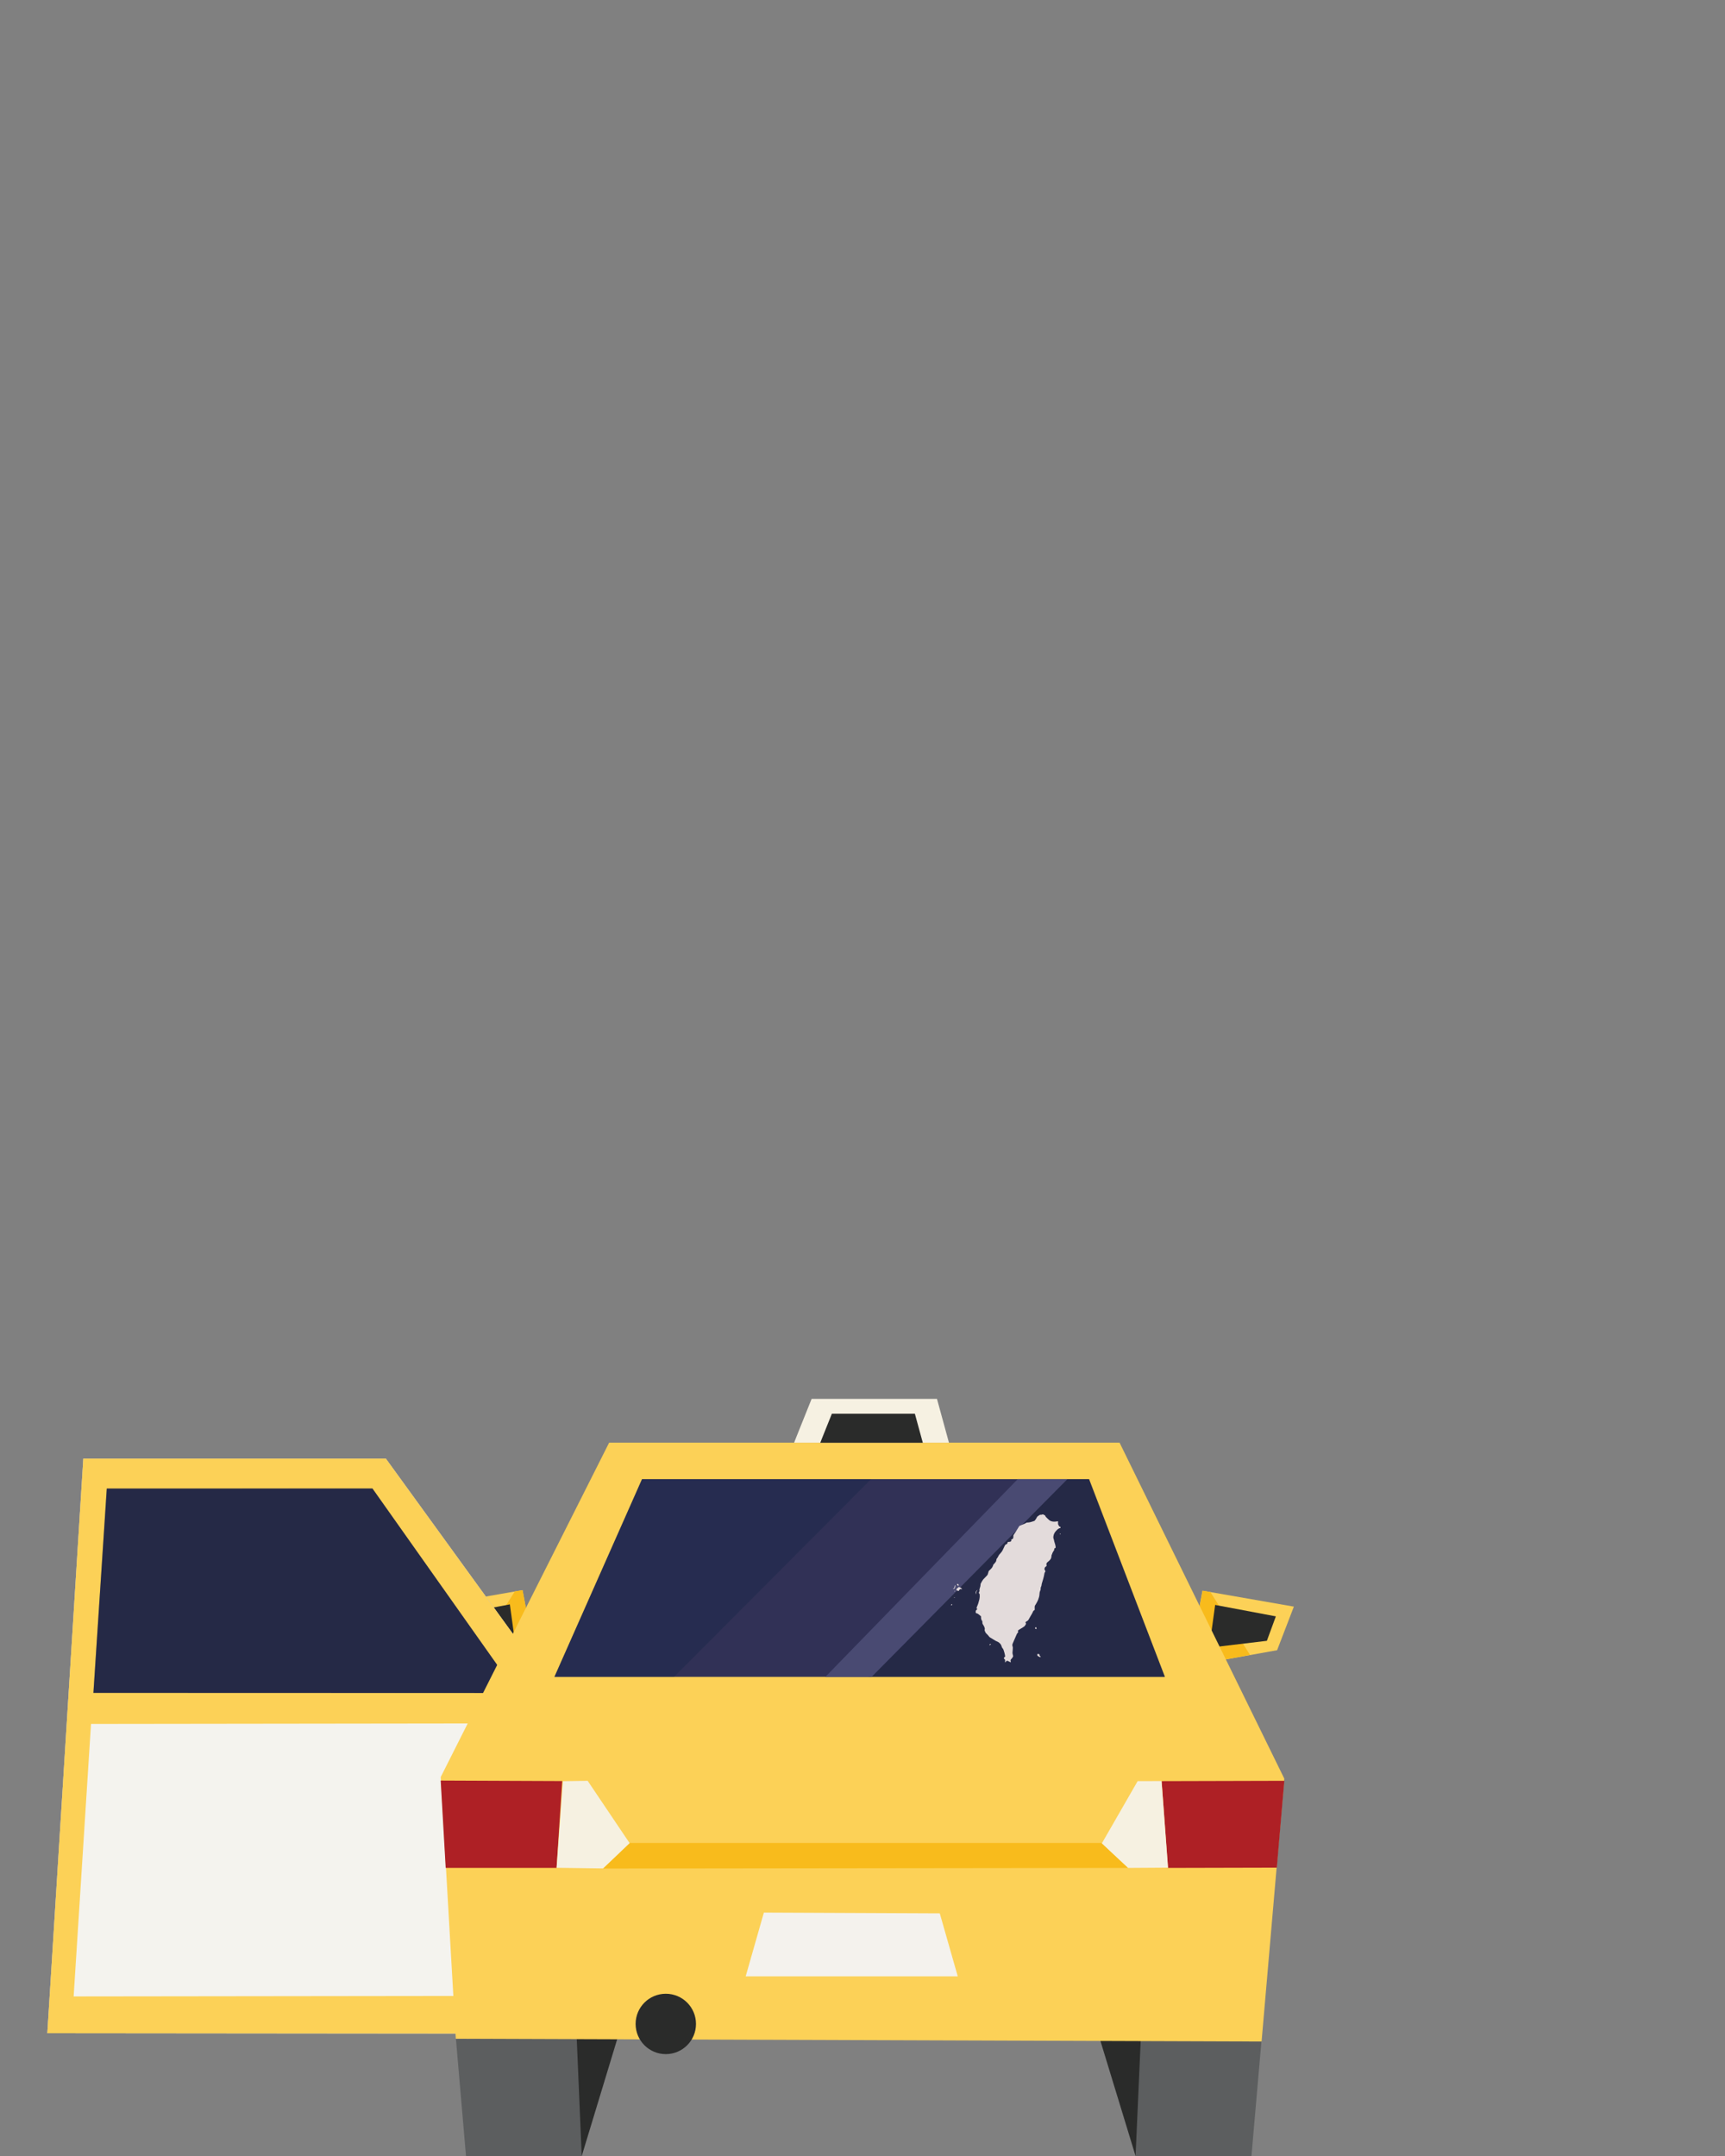 <?xml version="1.0" encoding="UTF-8" standalone="no"?>
<svg
   width="100%"
   height="100%"
   viewBox="0 0 288 360"
   version="1.1"
   xml:space="preserve"
   style="fill-rule:evenodd;clip-rule:evenodd;stroke-linejoin:round;stroke-miterlimit:1.414;"
   id="svg110"
   sodipodi:docname="taxi-outbound-door-left.svg"
   inkscape:version="1.1 (c68e22c387, 2021-05-23)"
   xmlns:inkscape="http://www.inkscape.org/namespaces/inkscape"
   xmlns:sodipodi="http://sodipodi.sourceforge.net/DTD/sodipodi-0.dtd"
   xmlns="http://www.w3.org/2000/svg"
   xmlns:svg="http://www.w3.org/2000/svg"><rect x="0" y="0" width="288" height="360" fill="#808080" stroke="none"/><defs
   id="defs114" /><sodipodi:namedview
   id="namedview112"
   pagecolor="#ffffff"
   bordercolor="#666666"
   borderopacity="1.0"
   inkscape:pageshadow="2"
   inkscape:pageopacity="0.0"
   inkscape:pagecheckerboard="0"
   showgrid="false"
   inkscape:zoom="1.4444444"
   inkscape:cx="143.65385"
   inkscape:cy="180.34615"
   inkscape:window-width="1366"
   inkscape:window-height="705"
   inkscape:window-x="-8"
   inkscape:window-y="-8"
   inkscape:window-maximized="1"
   inkscape:current-layer="svg110" />
    <g
   id="taxi-outbound-door-left">
        <g
   transform="matrix(1,0,0,1,72.109,166.584)"
   id="g14">
            <g
   transform="matrix(1,0,0,1,-0.129,-10.33)"
   id="g4">
                <path
   d="M127.589,121.742L141.24,119.292L144.04,112.013L128.779,109.351L127.52,116.072L125.199,118.411L127.589,121.742Z"
   style="fill:rgb(252,209,87);fill-rule:nonzero;"
   id="path2" />
            </g>
            <g
   transform="matrix(1,0,0,1,-0.129,-10.33)"
   id="g8">
                <path
   d="M127.604,121.746L125.277,118.252L127.536,116.067L128.805,109.37L130.102,109.578L136.723,120.08L127.604,121.746Z"
   style="fill:rgb(248,187,28);fill-rule:nonzero;"
   id="path6" />
            </g>
            <g
   transform="matrix(1,0,0,1,-0.129,-10.33)"
   id="g12">
                <path
   d="M130.896,111.731L129.916,118.872L139.532,117.723L141.032,113.64L130.896,111.731Z"
   style="fill:rgb(42,43,42);fill-rule:nonzero;"
   id="path10" />
            </g>
        </g>
        <g
   transform="matrix(1,0,0,1,72.109,166.584)"
   id="g28">
            <g
   transform="matrix(1,0,0,1,-0.129,-10.33)"
   id="g18">
                <path
   d="M0,111.919L2.8,119.198L16.451,121.648L18.841,118.317L16.52,115.978L15.26,109.258L0,111.919Z"
   style="fill:rgb(252,209,87);fill-rule:nonzero;"
   id="path16" />
            </g>
            <g
   transform="matrix(1,0,0,1,-0.129,-10.33)"
   id="g22">
                <path
   d="M16.467,121.646L18.794,118.152L16.535,115.967L15.266,109.27L13.969,109.478L7.328,120.009L16.467,121.646Z"
   style="fill:rgb(248,187,28);fill-rule:nonzero;"
   id="path20" />
            </g>
            <g
   transform="matrix(1,0,0,1,-0.129,-10.33)"
   id="g26">
                <path
   d="M13.145,111.638L14.125,118.779L4.509,117.63L3.009,113.547L13.145,111.638Z"
   style="fill:rgb(42,43,42);fill-rule:nonzero;"
   id="path24" />
            </g>
        </g>
        <g
   transform="matrix(1,0,0,1,7.903,234.247)"
   id="g51">
            <path
   d="M6.006,9.311L0,105.247L69.923,105.311L77.901,38.81L56.521,9.311L6.006,9.311Z"
   style="fill:rgb(193,190,187);fill-rule:nonzero;"
   id="path30" />
            <path
   d="M6.006,9.311L0,105.247L69.923,105.311L77.901,38.81L56.521,9.311L6.006,9.311Z"
   style="fill:rgb(193,190,187);fill-rule:nonzero;"
   id="path32" />
            <path
   d="M6.006,9.311L0,105.247L69.923,105.311L77.901,38.81L56.521,9.311L6.006,9.311Z"
   style="fill:rgb(252,209,87);fill-rule:nonzero;"
   id="path34" />
            <path
   d="M73.552,48.443L75.577,44.422L54.278,14.298L9.929,14.298L7.696,48.422L73.552,48.443Z"
   style="fill:rgb(49,49,86);fill-rule:nonzero;"
   id="path36" />
            <g
   id="g47">
                <g
   opacity="0.3"
   id="g45">
                    <clipPath
   id="_clip1">
                        <rect
   x="7.68"
   y="14.283"
   width="67.899"
   height="34.172"
   id="rect38" />
                    </clipPath>
                    <g
   clip-path="url(#_clip1)"
   id="g43">
                        <path
   d="M54.282,14.283L75.579,44.424L73.528,48.455L7.68,48.433L9.909,14.327L54.282,14.283Z"
   style="fill:rgb(10,23,35);fill-rule:nonzero;"
   id="path41" />
                    </g>
                </g>
            </g>
            <path
   d="M7.292,53.609L4.393,99.11L71.725,99.027L71.725,53.527L7.292,53.609Z"
   style="fill:rgb(244,243,238);fill-rule:nonzero;"
   id="path49" />
        </g>
        <g
   transform="matrix(1,0,0,1,7.657,233.577)"
   id="g107">
            <path
   d="M68.465,106.891L70.145,126.423L89.466,126.423L93.457,106.681L68.465,106.891Z"
   style="fill:rgb(92,94,95);fill-rule:nonzero;"
   id="path53" />
            <path
   d="M88.627,106.682L89.467,126.423L95.459,106.682L88.627,106.682Z"
   style="fill:rgb(42,43,42);fill-rule:nonzero;"
   id="path55" />
            <path
   d="M181.933,126.423L201.283,126.423L202.963,107.102L177.97,106.891L181.933,126.423Z"
   style="fill:rgb(92,94,95);fill-rule:nonzero;"
   id="path57" />
            <path
   d="M175.97,106.891L181.933,126.423L182.803,106.891L175.97,106.891Z"
   style="fill:rgb(42,43,42);fill-rule:nonzero;"
   id="path59" />
            <path
   d="M94.043,7.311L65.926,63.142L68.444,106.836L70.334,106.843L202.972,107.311L206.767,63.413L179.262,7.311L94.043,7.311Z"
   style="fill:rgb(252,209,87);fill-rule:nonzero;"
   id="path61" />
            <path
   d="M65.92,63.733L66.754,78.317L85.267,78.319L86.207,63.817L65.92,63.733Z"
   style="fill:rgb(174,32,37);fill-rule:nonzero;"
   id="path63" />
            <path
   d="M90.457,63.775L97.498,74.235L93.043,78.404L85.272,78.299L86.327,63.836L90.457,63.775Z"
   style="fill:rgb(246,241,225);fill-rule:nonzero;"
   id="path65" />
            <path
   d="M186.285,63.828L187.336,78.319L205.518,78.275L206.766,63.774L186.285,63.828Z"
   style="fill:rgb(174,32,37);fill-rule:nonzero;"
   id="path67" />
            <path
   d="M182.281,63.827L176.272,74.274L180.689,78.318L187.355,78.274L186.272,63.815L182.281,63.827Z"
   style="fill:rgb(246,241,225);fill-rule:nonzero;"
   id="path69" />
            <path
   d="M99.533,13.404L84.904,46.423L186.829,46.423L174.16,13.404L99.533,13.404Z"
   style="fill:rgb(49,49,86);fill-rule:nonzero;"
   id="path71" />
            <path
   d="M108.543,104.371C108.543,107.154 106.286,109.412 103.503,109.412C100.721,109.412 98.462,107.154 98.462,104.371C98.462,101.588 100.721,99.331 103.503,99.331C106.286,99.331 108.543,101.588 108.543,104.371"
   style="fill:rgb(42,43,42);fill-rule:nonzero;"
   id="path73" />
            <path
   d="M97.497,74.153L93.043,78.424L180.647,78.319L176.23,74.153L97.497,74.153Z"
   style="fill:rgb(248,187,28);fill-rule:nonzero;"
   id="path75" />
            <path
   d="M119.876,85.778L116.84,96.423L152.247,96.423L149.246,85.908L119.876,85.778Z"
   style="fill:rgb(244,242,237);fill-rule:nonzero;"
   id="path77" />
            <g
   id="g88">
                <g
   opacity="0.3"
   id="g86">
                    <clipPath
   id="_clip2">
                        <rect
   x="84.904"
   y="13.404"
   width="52.886"
   height="33.019"
   id="rect79" />
                    </clipPath>
                    <g
   clip-path="url(#_clip2)"
   id="g84">
                        <path
   d="M99.528,13.404L84.904,46.424L104.88,46.424L137.791,13.404L99.528,13.404Z"
   style="fill:rgb(15,35,66);fill-rule:nonzero;"
   id="path82" />
                    </g>
                </g>
            </g>
            <g
   id="g99">
                <g
   opacity="0.3"
   id="g97">
                    <clipPath
   id="_clip3">
                        <rect
   x="137.325"
   y="13.404"
   width="49.504"
   height="33.019"
   id="rect90" />
                    </clipPath>
                    <g
   clip-path="url(#_clip3)"
   id="g95">
                        <path
   d="M174.195,13.404L170.544,13.404L137.325,46.424L186.829,46.424L174.195,13.404Z"
   style="fill:rgb(10,23,35);fill-rule:nonzero;"
   id="path93" />
                    </g>
                </g>
            </g>
            <path
   d="M137.866,46.423L170.544,13.404L162.257,13.404L130.141,46.423L137.866,46.423Z"
   style="fill:rgb(73,74,114);fill-rule:nonzero;"
   id="path101" />
            <path
   d="M124.93,7.312L150.776,7.312L148.776,0L127.849,0C127.849,0 124.889,7.368 124.93,7.312"
   style="fill:rgb(246,241,226);fill-rule:nonzero;"
   id="path103" />
            <path
   d="M129.293,7.33L146.413,7.33L145.088,2.486L131.228,2.486C131.228,2.486 129.267,7.367 129.293,7.33"
   style="fill:rgb(42,43,42);fill-rule:nonzero;"
   id="path105" />
        </g>
    </g>
<g
   transform="matrix(0.002,0,0,-0.002,158.768,278.441)"
   fill="#000000"
   stroke="none"
   id="g26-7"
   style="fill:#e3dbdb"><path
     d="m 7610,12773 c -48,-16 -79,-20 -117,-16 -49,5 -57,3 -127,-41 -126,-78 -185,-134 -201,-189 -13,-45 -147,-245 -184,-275 -16,-13 -175,-65 -331,-107 -58,-16 -140,-29 -211,-33 l -115,-8 -110,-61 c -60,-34 -193,-93 -294,-132 -101,-39 -193,-77 -204,-85 -12,-7 -57,-78 -101,-157 -43,-79 -151,-251 -239,-382 l -160,-238 -7,-123 c -8,-149 -16,-164 -110,-209 l -69,-32 6,-46 c 13,-99 -39,-138 -193,-147 l -92,-5 -16,-33 c -8,-18 -18,-47 -21,-66 -9,-47 -47,-83 -110,-103 -69,-22 -91,-53 -169,-235 -31,-74 -87,-191 -123,-259 -57,-105 -86,-144 -190,-260 -112,-123 -129,-147 -178,-251 -35,-74 -70,-131 -98,-160 -41,-43 -43,-49 -54,-132 -12,-99 -35,-150 -96,-217 -23,-25 -54,-65 -70,-88 -16,-23 -43,-51 -61,-61 -26,-16 -33,-28 -38,-63 -3,-24 -27,-86 -53,-138 -41,-83 -61,-109 -158,-207 -61,-61 -124,-121 -139,-132 -25,-18 -33,-39 -62,-156 -19,-74 -44,-154 -55,-178 -14,-26 -92,-112 -204,-223 -172,-171 -185,-187 -257,-310 -115,-195 -129,-227 -129,-285 0,-88 -21,-192 -57,-285 -37,-92 -43,-143 -28,-222 7,-37 3,-49 -29,-106 -20,-36 -36,-72 -36,-80 0,-9 16,-31 35,-49 32,-30 36,-40 45,-114 12,-93 0,-261 -25,-370 -49,-214 -124,-452 -175,-554 -32,-64 -70,-181 -70,-217 0,-6 15,-10 33,-9 27,1 33,-3 35,-23 3,-18 -11,-37 -62,-85 -71,-66 -70,-65 -67,-209 1,-45 30,-77 68,-77 16,0 51,-11 78,-24 44,-20 83,-49 252,-192 l 43,-35 v -95 c 0,-112 29,-209 81,-274 32,-39 33,-43 33,-139 1,-94 2,-100 35,-152 83,-130 102,-166 131,-241 40,-106 45,-143 26,-197 -14,-41 -13,-48 6,-105 50,-149 79,-192 222,-325 26,-23 73,-77 105,-120 79,-103 91,-112 219,-180 61,-33 166,-96 233,-141 67,-45 144,-90 173,-100 183,-63 348,-194 415,-332 17,-35 39,-96 49,-136 15,-59 27,-81 60,-115 22,-23 52,-64 66,-92 47,-95 142,-434 152,-548 l 7,-67 -57,-55 c -69,-68 -71,-86 -11,-145 65,-64 75,-90 63,-179 -10,-87 -7,-101 25,-101 19,0 26,7 30,29 4,17 19,44 35,62 26,29 35,33 80,32 43,-1 68,-10 149,-56 87,-49 163,-79 163,-63 0,3 -7,31 -15,63 -17,63 -12,123 12,161 8,13 40,49 71,80 57,57 122,169 122,210 0,11 -5,33 -11,49 -6,15 -19,68 -29,117 -16,74 -17,103 -9,173 5,46 14,158 19,248 9,158 8,166 -13,212 -16,36 -21,66 -21,118 1,77 4,88 109,320 37,83 114,259 171,392 93,220 107,248 158,305 38,42 54,67 50,78 -4,8 -12,32 -17,52 -21,72 -13,79 235,227 302,181 321,196 379,301 27,47 51,91 55,99 4,8 -4,34 -19,62 -15,26 -27,52 -27,57 0,23 54,72 105,96 92,42 139,95 209,235 34,69 99,183 144,253 72,110 125,212 185,350 12,26 32,46 74,71 47,27 58,38 56,58 -1,13 -2,83 -3,155 -2,142 9,186 55,234 13,14 47,73 76,130 28,58 67,130 88,160 39,57 103,227 146,390 18,64 29,140 35,235 10,154 15,178 66,297 31,72 34,89 32,157 -3,69 0,83 33,156 28,60 38,99 43,155 3,48 20,118 44,191 22,64 45,140 51,170 7,30 25,93 41,140 30,91 80,312 101,441 9,62 17,84 40,108 51,53 51,125 -1,184 -25,28 -30,43 -30,83 0,107 34,170 123,223 47,28 58,53 46,111 -24,128 -7,177 92,256 237,189 306,295 318,484 6,93 10,112 34,148 15,22 27,46 27,53 0,31 23,90 44,115 13,15 26,40 30,56 3,15 21,44 40,65 46,52 56,74 56,127 0,74 36,125 88,125 11,0 23,7 26,16 20,52 -14,240 -78,426 -25,73 -49,167 -54,209 -6,44 -19,93 -33,120 -48,90 -19,304 61,458 109,209 363,440 473,429 31,-3 32,-2 39,42 9,65 3,80 -31,74 -38,-8 -79,35 -131,137 l -40,81 v 125 c 0,111 -2,124 -16,119 -41,-16 -208,-36 -297,-36 -128,0 -234,22 -332,70 -69,34 -101,60 -242,197 -147,144 -163,162 -169,201 -7,42 -8,43 -108,95 l -101,52 z"
     id="path2-6"
     style="fill:#e3dbdb" /><path
     d="m 9089,11169 c -14,-27 4,-42 41,-33 33,7 34,9 20,33 -14,27 -46,27 -61,0 z"
     id="path4"
     style="fill:#e3dbdb" /><path
     d="m 521,6966 c -18,-19 -21,-30 -15,-49 10,-29 110,-111 124,-102 6,3 10,32 10,64 0,55 -2,60 -34,85 -43,32 -56,33 -85,2 z"
     id="path6-6"
     style="fill:#e3dbdb" /><path
     d="m 333,6858 c -11,-14 -19,-43 -35,-133 -13,-71 -52,-119 -110,-137 -49,-15 -39,-28 22,-28 43,0 53,4 85,37 19,20 35,46 35,57 0,12 7,30 15,40 9,12 15,42 15,76 0,31 5,61 11,67 13,13 4,33 -15,33 -8,0 -18,-6 -23,-12 z"
     id="path8"
     style="fill:#e3dbdb" /><path
     d="m 640,6713 c -14,-9 -46,-36 -72,-60 -26,-24 -52,-43 -57,-43 -25,0 -41,-33 -41,-84 0,-28 -5,-57 -12,-64 -8,-8 -8,-15 2,-27 12,-14 15,-14 31,1 27,24 63,15 67,-18 3,-26 7,-28 46,-28 41,0 42,1 80,66 30,52 46,70 79,85 52,23 95,24 119,2 17,-16 20,-16 35,0 16,16 14,20 -36,71 -42,42 -64,56 -110,69 -32,9 -64,23 -71,32 -16,19 -30,19 -60,-2 z"
     id="path10-8"
     style="fill:#e3dbdb" /><path
     d="m 2125,6399 -57,-82 11,-84 c 6,-46 13,-88 16,-93 17,-28 25,0 25,91 v 100 l 40,59 c 39,57 50,90 31,90 -5,0 -35,-37 -66,-81 z"
     id="path12"
     style="fill:#e3dbdb" /><path
     d="m 300,6394 c -11,-12 -10,-18 4,-32 16,-16 18,-16 31,2 11,14 12,23 4,33 -15,17 -24,16 -39,-3 z"
     id="path14"
     style="fill:#e3dbdb" /><path
     d="m 272,5858 c -19,-19 -15,-48 7,-48 20,0 37,32 26,50 -8,13 -18,13 -33,-2 z"
     id="path16-2"
     style="fill:#e3dbdb" /><path
     d="m 48,5275 c -15,-13 -33,-25 -40,-28 -23,-8 6,-42 40,-45 22,-2 34,3 46,20 37,52 1,93 -46,53 z"
     id="path18"
     style="fill:#e3dbdb" /><path
     d="m 7046,3349 c -22,-32 -21,-92 2,-112 10,-10 35,-17 55,-17 h 37 v 59 c 0,62 -8,75 -51,86 -21,5 -30,2 -43,-16 z"
     id="path20-5"
     style="fill:#e3dbdb" /><path
     d="m 3248,1956 c -10,-7 -18,-22 -18,-34 0,-11 -7,-23 -16,-26 -8,-3 -12,-10 -9,-16 9,-15 41,-12 55,5 7,9 28,23 47,32 44,21 41,47 -7,50 -19,2 -43,-3 -52,-11 z"
     id="path22"
     style="fill:#e3dbdb" /><path
     d="m 7233,1124 c -46,-17 -51,-25 -28,-44 9,-8 15,-29 15,-56 0,-43 0,-43 69,-83 81,-47 101,-56 159,-65 40,-6 42,-5 42,18 0,16 -17,40 -55,74 -56,52 -64,69 -42,91 10,10 9,14 -5,22 -10,6 -18,16 -18,24 0,18 -7,22 -55,28 -24,4 -57,0 -82,-9 z"
     id="path24-9"
     style="fill:#e3dbdb" /></g></svg>
